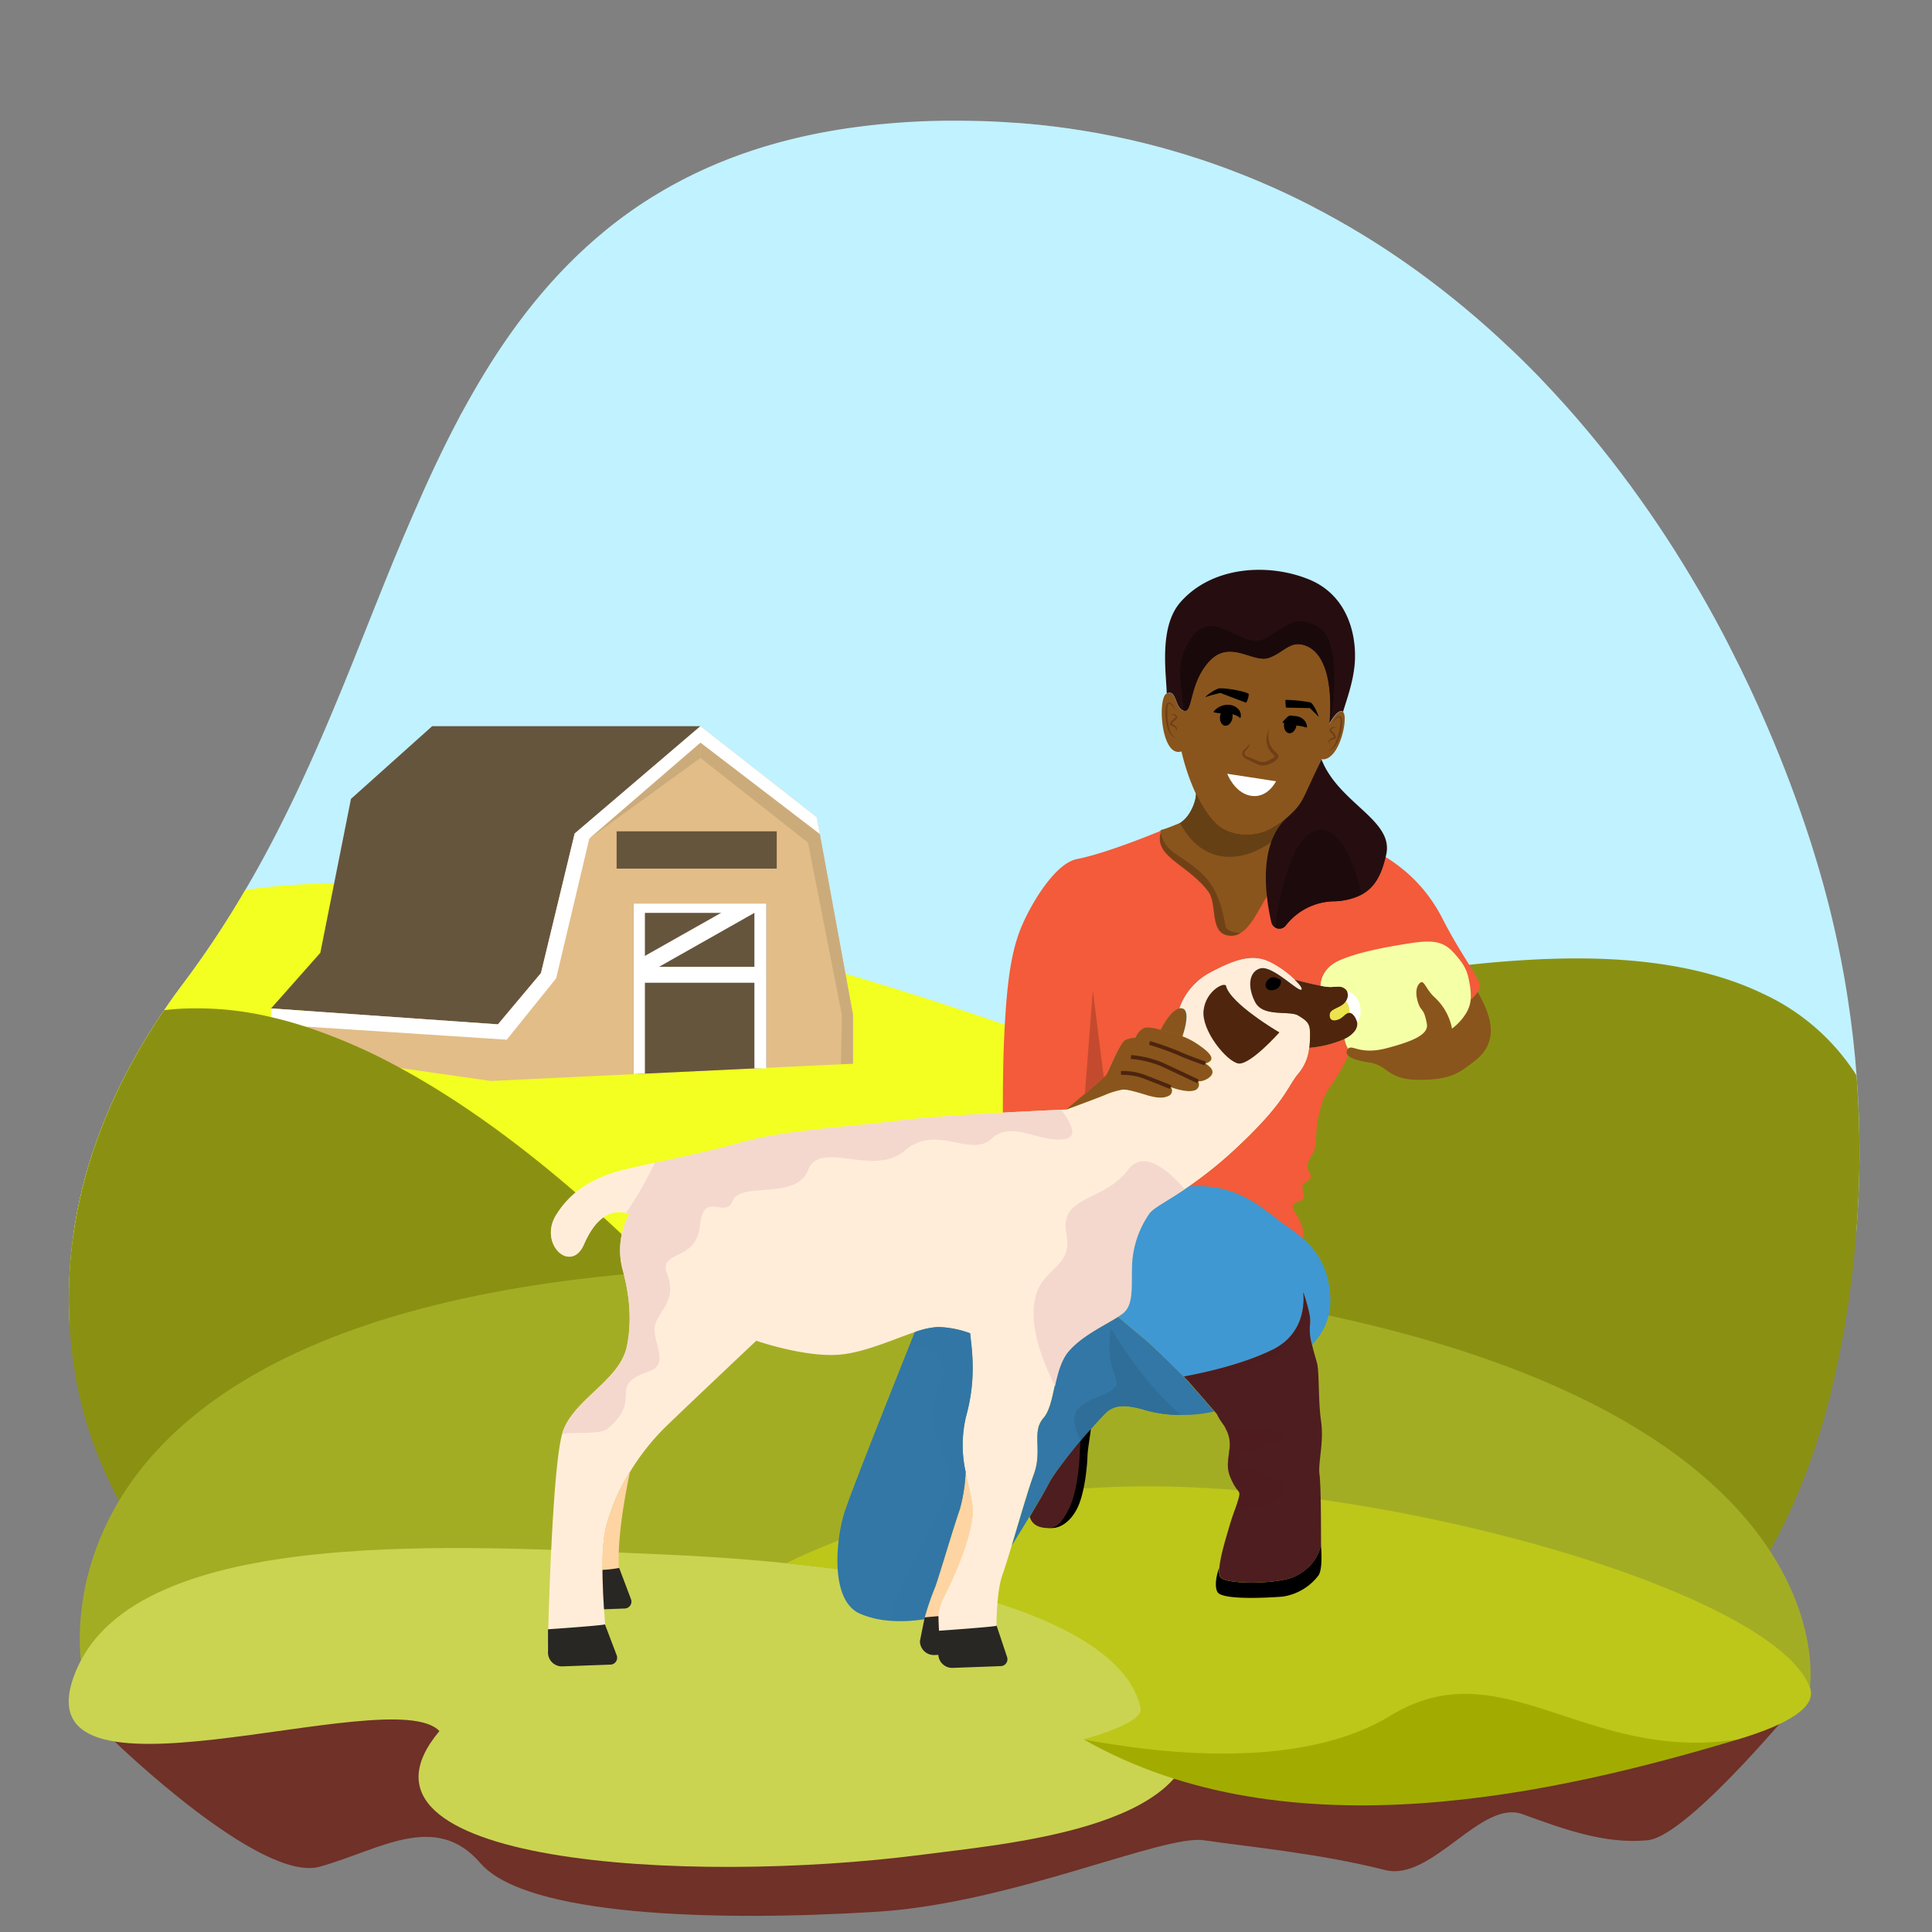 <svg xmlns="http://www.w3.org/2000/svg" xmlns:xlink="http://www.w3.org/1999/xlink" viewBox="0 0 500 500"><rect x="0" y="0" width="500" height="500" fill="#808080" stroke="none"/><defs><style>.cls-1,.cls-24,.cls-5{fill:none;}.cls-2{isolation:isolate;}.cls-3{clip-path:url(#clip-path);}.cls-4,.cls-7{fill:#c1f2ff;}.cls-5{stroke:#c1f2ff;stroke-width:2.08px;}.cls-24,.cls-5{stroke-miterlimit:10;}.cls-5,.cls-6,.cls-7{opacity:0.45;mix-blend-mode:screen;}.cls-8{fill:#f2ff20;}.cls-9{fill:#e2bd88;}.cls-10{fill:#66553d;}.cls-11{fill:#fff;}.cls-12{fill:#ccab7b;}.cls-13{fill:#8a9112;}.cls-14{fill:#a3ad24;}.cls-15{fill:#6f3128;}.cls-15,.cls-34,.cls-38,.cls-40,.cls-41{mix-blend-mode:multiply;}.cls-16{fill:#cad451;}.cls-17{fill:#a2ac00;}.cls-18{fill:#bdc719;}.cls-19{fill:#89551c;}.cls-20{fill:#260e10;}.cls-21,.cls-38{fill:#4f250e;}.cls-22{fill:#664015;}.cls-23{fill:#f35b3a;}.cls-24{stroke:#4d240e;}.cls-25{fill:#ffd4a3;}.cls-26{fill:#ffedd9;}.cls-27{fill:#c44a2f;}.cls-28{fill:#ede34d;}.cls-29{fill:#f5ffa6;}.cls-30{fill:#4098d3;}.cls-31,.cls-40{fill:#4e1d20;}.cls-32,.cls-41{fill:#3277a6;}.cls-33{fill:#2e6e99;}.cls-34{opacity:0.5;}.cls-35{fill:#57280f;}.cls-36{fill:#1a090b;}.cls-37{fill:#1c0a0c;}.cls-38,.cls-40,.cls-41{opacity:0.4;}.cls-39{fill:#282723;}.cls-42{fill:#f4d8cd;}</style><clipPath id="clip-path"><path class="cls-1" d="M480.38,319.39A262.85,262.85,0,0,1,477,345.52c-.53,2.91-1.1,5.81-1.73,8.69-4,18.58-10,34.65-18,48.5-33.69,58.91-102,77.57-201.52,77.57-80.42,0-172.77-22.66-214.85-76.63A106.32,106.32,0,0,1,18.22,346c-.09-1.07-.16-2.14-.22-3.21a117.57,117.57,0,0,1,1-23.41c2.27-15.88,7.87-32.06,17.36-48.28,1-1.71,2-3.4,3.12-5.11q1.44-2.28,3-4.56c1.55-2.3,3.2-4.6,4.93-6.89a249,249,0,0,0,16.09-24.26c3.62-6.14,6.93-12.33,10-18.52q2.52-5.05,4.85-10.1s0,0,0,0c2.91-6.28,5.62-12.54,8.21-18.74.62-1.47,1.22-2.93,1.82-4.38l.62-1.52c1.82-4.45,3.58-8.86,5.32-13.22,1.13-2.85,2.25-5.66,3.38-8.47,2.9-7.24,5.84-14.5,9-21.68,3.8-8.84,7.85-17.56,12.35-26,1.36-2.54,2.75-5,4.21-7.52,8.92-15.29,19.63-29.24,33.47-40.53a115.36,115.36,0,0,1,12.38-8.82c13.77-8.5,30.24-14.67,50.33-17.61a189.59,189.59,0,0,1,25.22-1.94l2.93,0q7.86,0,15.49.57h0q6.69.49,13.19,1.41,3.8.54,7.53,1.21l.92.17c2.59.48,5.15,1,7.69,1.58,1.29.29,2.57.59,3.85.91s2.28.58,3.42.89c.68.17,1.35.35,2,.55l.92.25q4.08,1.16,8.07,2.48,3.07,1,6.09,2.12l1.49.56A198.31,198.31,0,0,1,339.2,53.2h0q3.57,1.83,7.07,3.8a212.84,212.84,0,0,1,21,13.5,233.17,233.17,0,0,1,23.55,19.66q4.08,3.86,8,7.93a270.63,270.63,0,0,1,23.44,28,297.37,297.37,0,0,1,17.36,26.59h0q4.29,7.37,8.17,15,5.14,10,9.58,20.37c4.23,9.81,8,19.81,11.25,29.91.1.33.21.65.31,1,.2.62.39,1.24.59,1.88a259.21,259.21,0,0,1,7.68,31.52c.38,2.15.74,4.29,1.06,6.44q1.5,9.8,2.23,19.57A262,262,0,0,1,480.38,319.39Z"/></clipPath></defs><title>2SVG</title><g class="cls-2"><g id="Слой_6" data-name="Слой 6"><g class="cls-3"><path class="cls-4" d="M480.38,319.39H19c2.27-15.88,7.87-32.06,17.36-48.28,1-1.71,2-3.4,3.12-5.11q1.44-2.28,3-4.56c1.55-2.3,3.2-4.6,4.93-6.89a249,249,0,0,0,16.09-24.26c3.62-6.14,6.93-12.33,10-18.52q2.52-5.05,4.85-10.1s0,0,0,0c2.91-6.28,5.62-12.54,8.21-18.74.62-1.47,1.22-2.93,1.82-4.38l.62-1.52c1.82-4.45,3.58-8.86,5.32-13.22,1.13-2.85,2.25-5.66,3.38-8.47,2.9-7.24,5.84-14.5,9-21.68,3.8-8.84,7.85-17.56,12.35-26,1.36-2.54,2.75-5,4.21-7.52,8.92-15.29,19.63-29.24,33.47-40.53a115.36,115.36,0,0,1,12.38-8.82c13.77-8.5,30.24-14.67,50.33-17.61a189.59,189.59,0,0,1,25.22-1.94l2.93,0q7.86,0,15.49.57h0c8.35-4.15,16.64-7.64,24.46-9.36H305.9a34.13,34.13,0,0,1,10.3,4.88c5.16,3.53,9.64,8.35,14,13.77,3,3.81,6,7.92,9,12.09h0q3.57,1.83,7.07,3.8a212.84,212.84,0,0,1,21,13.5,233.17,233.17,0,0,1,23.55,19.66q4.08,3.86,8,7.93a270.63,270.63,0,0,1,23.44,28,297.37,297.37,0,0,1,17.36,26.59h0q4.29,7.37,8.17,15,5.14,10,9.58,20.37c4.23,9.81,8,19.81,11.25,29.91.1.33.21.65.31,1,.2.62.39,1.24.59,1.88a259.21,259.21,0,0,1,7.68,31.52c.38,2.15.74,4.29,1.06,6.44q1.5,9.8,2.23,19.57A262,262,0,0,1,480.38,319.39Z"/><path class="cls-5" d="M119.07,107.69c25.85,3.89,19.21,52.78,113.39-28.35C264.16,52,356,80.5,387,112.65c8.67,9,21.72,13.88,35.22,13.44"/><g class="cls-6"><path class="cls-4" d="M73.63,211.57c4.08,1.15,8.17,2.24,12.29,3.19s8.26,1.73,12.42,2.38,8.3,1,12.53,1.25,8.42.37,12.62.39,8.39-.13,12.55-.48a103.72,103.72,0,0,0,12.39-1.7l3-.66c1-.22,2-.55,3-.8l3-.82,1.51-.41,1.48-.48c4-1.33,7.88-2.79,11.77-4.42,7.8-3.18,15.61-6.65,23.63-9.52a243.44,243.44,0,0,1,24.42-7.43,217.24,217.24,0,0,1,25-4.83,161.78,161.78,0,0,1,25.52-1.45,114.89,114.89,0,0,1,25.47,3.36,92,92,0,0,1,23.94,9.74c1.89,1.07,3.68,2.28,5.5,3.48s3.53,2.52,5.2,3.92l1.27,1,1.22,1.07c.81.73,1.65,1.42,2.42,2.18l2.33,2.27.29.28.26.22.51.43.5.44c.18.14.39.25.58.38a29.52,29.52,0,0,0,11,3.94,74,74,0,0,0,12.28,1.06c4.15.06,8.31-.13,12.47-.48s8.3-1,12.43-1.64,8.24-1.54,12.3-2.59c2-.47,4.05-1.07,6.08-1.6s4-1.17,6-1.85c4-1.29,7.93-2.76,11.83-4.32s7.72-3.34,11.43-5.32,7.38-4.05,10.9-6.35l2.62-1.76c.87-.6,1.7-1.25,2.55-1.87,1.73-1.22,3.32-2.61,5-3.92l.28.3a93.24,93.24,0,0,1-9.66,8.35c-.83.67-1.71,1.27-2.59,1.89s-1.73,1.25-2.63,1.83c-1.79,1.16-3.58,2.33-5.44,3.38A143.11,143.11,0,0,1,414,214.51a162,162,0,0,1-24.74,6.91c-4.21.83-8.47,1.45-12.74,1.92s-8.59.68-12.93.67a74.57,74.57,0,0,1-13-1.14,32,32,0,0,1-12.69-4.75c-.25-.17-.5-.32-.74-.51l-.69-.61-.69-.62-.34-.31-.27-.27-2.19-2.2c-.73-.74-1.52-1.4-2.27-2.11l-1.15-1-1.19-1c-1.57-1.35-3.24-2.57-4.89-3.81s-3.4-2.36-5.19-3.4a94.64,94.64,0,0,0-22.8-9.92c-4-1.12-8.1-2-12.22-2.77a124.4,124.4,0,0,0-12.49-1.49,153.58,153.58,0,0,0-50.11,5.31c-2,.53-4.07,1.15-6.09,1.76s-4,1.26-6,2q-6,2.1-11.81,4.56c-7.81,3.21-15.33,7-23.1,10.55-3.89,1.73-7.87,3.39-11.95,4.74l-1.54.51-1.56.43-3.12.87c-1,.28-2.07.6-3.13.82l-3.18.65A117.7,117.7,0,0,1,123.42,222c-4.28-.11-8.54-.42-12.78-.83-2.11-.22-4.25-.42-6.37-.73s-4.23-.69-6.33-1.12c-4.19-.84-8.32-2-12.39-3.19s-8.1-2.61-12.05-4.16Z"/></g><path class="cls-7" d="M398.8,98.09c-10.15-2.28-18.62-4.28-23.52-5.64-21.34-5.89-42-39.11-85.25-35.09s-93.46,14.45-125.29,5.13a69.13,69.13,0,0,1-8-2.85,115.36,115.36,0,0,1,12.38-8.82c11.28,4,22,7.16,34,7.19,15.77,0,38.13-15.33,60-26.19h0c8.35-4.15,16.64-7.64,24.46-9.36a38.91,38.91,0,0,1,16.18-.53c.73.15,1.45.32,2.15.53,14.29,4,23.27,17.06,33.3,30.74h0C349.1,66.69,360,80.76,378,87.32a54.11,54.11,0,0,0,12.8,2.84Q394.9,94,398.8,98.09Z"/><path class="cls-7" d="M410.47,173.36c-8.8,7-15.39,12.45-19.14,13.2C314.81,201.85,339.44,130.3,298,147s-168.08,35.2-204.07,36c-2.55.06-5,0-7.26-.13.62-1.47,1.22-2.93,1.82-4.38,8.46-.05,19.91-1.76,35.55-5.89,93.41-24.68,38.43-40,190-41C366.85,131.26,385.17,162.74,410.47,173.36Z"/><path class="cls-7" d="M447.77,167.65c-3.18,4.09-6.67,7.16-10.7,8a42.56,42.56,0,0,1-26.6-2.32c8-6.39,17.91-14.09,29.13-20.67Q443.89,160.05,447.77,167.65Z"/><path class="cls-8" d="M407.7,342.31l-211.5,4.44-8.17.17L22.92,350.39S20.84,347.6,18,342.8a117.57,117.57,0,0,1,1-23.41c2.27-15.88,7.87-32.06,17.36-48.28,1-1.71,2-3.4,3.12-5.11q1.44-2.28,3-4.56c1.55-2.3,3.2-4.6,4.93-6.89a249,249,0,0,0,16.09-24.26,178.09,178.09,0,0,1,22.94-1.66,312.53,312.53,0,0,1,53.21,4.45c1.54.24,3.09.5,4.65.77l4,.71Q156,236,164,237.68c1,.2,2,.42,2.93.64q5.59,1.23,11.36,2.65,3,.72,6,1.49l6,1.56,5,1.34,3.1.84q8.85,2.43,17.25,4.88l3.22.94c26.83,7.93,50.21,16,70.51,24h0c41,16.07,69.45,31.48,88.13,43.39C399.12,333.2,407.7,342.31,407.7,342.31Z"/><polygon class="cls-9" points="181.28 187.93 148.72 215.72 119.97 270.96 220.74 262.56 211.37 211.49 181.28 187.93"/><polygon class="cls-9" points="79.3 261.26 79.3 272.95 127.01 279.75 220.74 275.28 220.74 262.56 128.87 265.1 79.3 261.26"/><polygon class="cls-10" points="181.28 187.93 111.85 187.93 90.83 206.75 82.9 246.59 70.15 260.98 128.87 265.1 140 251.83 148.72 215.72 181.28 187.93"/><polygon class="cls-11" points="70.15 260.98 70.15 265.1 131.15 269.07 143.94 253.18 152.51 217.04 181.28 192.23 212.17 215.88 211.37 211.49 181.28 187.93 148.72 215.72 140 251.83 128.87 265.1 70.15 260.98"/><polygon class="cls-12" points="181.28 192.23 181.28 196.16 209.1 218.06 217.89 262.76 217.62 275.43 220.74 275.28 220.74 262.56 212.17 215.88 181.28 192.23"/><polygon class="cls-12" points="181.28 196.16 152.51 217.04 181.28 192.23 181.28 196.16"/><polygon class="cls-10" points="163.97 277.99 163.97 233.83 198.34 233.83 198.34 276.35 163.97 277.99"/><polygon class="cls-11" points="166.9 277.85 166.9 236.25 195.24 236.25 195.24 276.5 198.34 276.5 198.34 233.83 163.97 233.83 163.97 277.99 166.9 277.85"/><polygon class="cls-11" points="166.13 250.21 196.28 250.21 196.28 254.34 164.87 254.34 166.13 250.21"/><polygon class="cls-11" points="166.9 252.28 195.24 236.25 187.75 235.61 164.87 248.53 166.9 252.28"/><rect class="cls-10" x="159.58" y="215.15" width="41.44" height="9.65"/><path class="cls-13" d="M233.71,403.29l-192.82.36A106.32,106.32,0,0,1,18.22,346c-.09-1.07-.16-2.14-.22-3.21a117.57,117.57,0,0,1,1-23.41c2.27-15.88,7.87-32.06,17.36-48.28,1-1.71,2-3.4,3.12-5.11q1.44-2.28,3-4.56c1.52-.18,3.07-.31,4.66-.39a83.14,83.14,0,0,1,23,2.18c2.94.68,5.88,1.49,8.82,2.45l.33.1a145.21,145.21,0,0,1,24.33,10.65c20.08,10.91,39.66,26.46,57.28,43,9.72,9.1,18.84,18.48,27.12,27.53q2.07,2.27,4.07,4.5c10.82,12.07,20,23.34,27,32.27C228.36,395.55,233.71,403.29,233.71,403.29Z"/><path class="cls-13" d="M480.38,319.39A262.85,262.85,0,0,1,477,345.52c-.53,2.91-1.1,5.81-1.73,8.69-4,18.58-10,34.65-18,48.5l-238.17-19-48.27-3.86s7-11.83,21.28-28.41q1.95-2.28,4.1-4.67A313.83,313.83,0,0,1,224,319.39c5.79-5,12-10.11,18.8-15.11q3.73-2.78,7.68-5.51,4.43-3.08,9.12-6.08A287,287,0,0,1,289.32,276h0c1.74-.85,3.51-1.68,5.29-2.5a279.18,279.18,0,0,1,102.9-25.19q1.89-.11,3.72-.15c23.88-.84,41.82,2.63,55.1,9.05a56.88,56.88,0,0,1,24.13,21.1A262,262,0,0,1,480.38,319.39Z"/></g><path class="cls-14" d="M468.39,436.8s14.75-93.35-211.12-107.58C-4.9,312.71,21.38,433.06,21.38,433.06Z"/><path class="cls-15" d="M29.59,450.62s37.78,36.7,53.11,32.49,29.9-14.55,41.64-.92,60.44,15.2,102.63,12.57c34.9-2.18,74.06-20.08,84.61-18.5s29.71,3.34,46.92,7.71C370.56,487,383.29,465.6,394,469.5s21.37,7.81,32.37,6.76,42.05-39.45,42.05-39.45S80.06,430.39,29.59,450.62Z"/><path class="cls-16" d="M238.62,480c-60.73,7.88-153.69,2.35-124.9-32-12.52-13.29-110.83,24.25-94-15.72,16-38,100-32.15,151.65-30q17.15.74,32,2.28c56.21,5.78,103.65,15.87,105.19,42.33S259.42,477.24,238.62,480Z"/><path class="cls-17" d="M449.83,450.14c-46,13.77-116.33,30.34-169.39,0,28.5,5.42,68.87-2.75,87.65-16.43C386.1,420.61,420.86,435.58,449.83,450.14Z"/><path class="cls-18" d="M449.85,450.14h0c-39.52,6.21-61.13-23.78-90-6.13-19.82,12.12-50.88,11.55-79.38,6.13,9.64-2.76,15.27-5.56,14.71-8.13-3.87-17.72-35.51-31.67-91.71-37.45,15.93-7.82,46.11-19,89.11-19.86,66.43-1.3,166.73,27.35,175.85,52.1C470.19,441.67,463,446.19,449.85,450.14Z"/><path class="cls-19" d="M346,193.6c-2,3.55-4,2.86-4,2.86l0,.06c-.2.44-1.69,3.56-3.61,8.12-1.29,3.08-2.55,5.64-4.55,7.31a38.17,38.17,0,0,1-3.94,2.86c-3.75,2.37-11.06,3.19-15,.52-2.21-1.5-4.32-5.5-5.39-9.87h0a56.61,56.61,0,0,1-3.75-11c-5.26,1.75-6.29-13.76-3.83-15l.08,0c2.57-1,2,3.94,4.34,4.53s-1.23-10.77,4.1-16.48,14.78-.07,19-1.06c1.59-.38,10.53-4.52,14.36-3.14s.23,24.14.23,24.14,1.87-3.55,3.25-3.35a.5.5,0,0,1,.33.2C348.54,185.32,347.79,190.38,346,193.6Z"/><path class="cls-20" d="M350.58,172c-.44,4.88-2.25,9.58-3,12.24a.49.49,0,0,0-.33-.2c-1.27-.18-2.93,2.74-3.22,3.27l0,.08s2.11-17.47-6.36-20.38c-3.86-1.32-5.48,1.91-9.36,3.24-4.07,1.4-10-4.88-15.34.83s-4.23,13.44-6.59,12.85l-.21-.06c-2.13-.82-1.65-5.42-4.13-4.47l-.09,0c-.13-5.19-2.06-17.12,3.52-23.52,8.1-9.27,22.47-10.24,33.11-6S351.2,165.12,350.58,172Z"/><path class="cls-21" d="M339.81,219a34.8,34.8,0,0,1-7.6,21.5c-6.71,8.57-26.52,4.53-29.28-2.77s-5.55-19.35-3.09-22.21a6.33,6.33,0,0,1,.8-.76c2.26.39,3.36-.89,4.74-1.75,2.8-1.73,4.14-5.72,4.17-7.59,1.92,4.12,4.18,7.25,6.4,8.76,3.94,2.66,9.76,2.36,13.51,0a38.85,38.85,0,0,0,4-2.8,5.07,5.07,0,0,0,.92,2.15l0,0c.55.61,1.78.88,2.92,1.45A4,4,0,0,1,339.81,219Z"/><path class="cls-22" d="M339.81,219a34.8,34.8,0,0,1-7.6,21.5c-6.71,8.57-26.52,4.53-29.28-2.77s-5.55-19.35-3.09-22.21a6.33,6.33,0,0,1,.8-.76c2.26.39,3.36-.89,4.74-1.75,2.8-1.73,4.14-5.72,4.17-7.59,1.92,4.12,4.18,7.25,6.4,8.76,3.94,2.66,9.76,2.36,13.51,0a38.85,38.85,0,0,0,4-2.8,5.07,5.07,0,0,0,.92,2.15l0,0c.55.61,1.78.88,2.92,1.45A4,4,0,0,1,339.81,219Z"/><path class="cls-23" d="M382.42,256.77a11.47,11.47,0,0,1-1.81,2,16.4,16.4,0,0,0-.39-4.59c-.49-2.85-1.48-4.45-4.63-7.41s-7.3-2.27-10.85-1.38-13.51,1-18.43,3.35c-4.11,2-4.53,5.31-4.54,6.38-2.24-.43-5.26-1.19-6.77-1.59a26.69,26.69,0,0,0-6.34-4.5c-4.14-2-8.19-1.18-15.38,2.66a16.57,16.57,0,0,0-8.06,9.3c-2.17.5-4.35,4.64-4.84,5.63-1.1-.33-3.28-.86-4.35-.44a4.67,4.67,0,0,0-2.18,2.47,7.6,7.6,0,0,0-2.56.59c-1.48.59-4.44,8.28-4.93,9s-9.83,8.46-10.42,9h0s-7.39.31-16.4.8c0-4.87,0-14.44.52-23.08.69-12.22,1.87-19.72,4.64-25.93s8.64-15.66,14-16.7c8.05-1.57,22-7.44,22-7.44-.28.21,10.82,23.84,31.43,8.2,1.84-1.39,6.53-7.3,5.23-7.94a36.12,36.12,0,0,1,14.34,3.09l.27.12c9.23,4,16.53,9.94,21.41,19.5S382.58,252.55,383,255A2.62,2.62,0,0,1,382.42,256.77Z"/><path class="cls-19" d="M313.19,278.58a4.74,4.74,0,0,1-3.16,1.29,1.61,1.61,0,0,1-1.18,2.37c-2.07.59-5.92-.89-5.92-.89a1.45,1.45,0,0,1-.39,2.16c-1.38.79-3.25.69-5.82-.09s-5.52-1.68-6.51-1.38a22.27,22.27,0,0,0-3.75,1.09c-1.15.57-10,3.82-10.52,4,.59-.5,9.94-8.29,10.42-9s3.45-8.38,4.93-9a7.6,7.6,0,0,1,2.56-.59,4.67,4.67,0,0,1,2.18-2.47c1.08-.43,3.25.11,4.35.44.41.12.67.21.67.21a25.72,25.72,0,0,1,5,1.41,19.2,19.2,0,0,1,3.5,1.79c3.75,2.47,5.32,4.34,2.37,5.23C313.45,276.21,314.37,277.3,313.19,278.58Z"/><path class="cls-24" d="M290.11,277.69a15.55,15.55,0,0,1,5.82.89c2.86,1.08,7,2.76,7,2.76"/><path class="cls-24" d="M292.68,273.55a26.59,26.59,0,0,1,7.89,1.87c3.25,1.48,9.46,4.44,9.46,4.44"/><path class="cls-24" d="M297.51,269.91a76.38,76.38,0,0,1,7.49,2.66c2.56,1.18,6.9,2.66,6.9,2.66"/><path class="cls-25" d="M244.37,413.35c-2.79,5.52-1.44,11.09-.33,14h-4.79a15.87,15.87,0,0,1-.07-8.25,70.57,70.57,0,0,1,2.83-8.32c1.48-4.24,4.53-14.79,6.41-20.21a43,43,0,0,0,1.49-9.64c.72,3.82,1.72,7.09,1.86,9.55C252.06,395.7,248.41,405.36,244.37,413.35Z"/><path class="cls-26" d="M336,262.8c-2.27-1.38-9.07.5-11.14-3.45s-1.68-8,1.38-8.77,9.66,6,10.54,5.52c.41-.23-.37-1.3-1.74-2.61a26.46,26.46,0,0,0-6.34-4.49c-4.14-2-8.18-1.18-15.38,2.66a16.57,16.57,0,0,0-8,9.3,1.63,1.63,0,0,1,.66,0c2.27.33.66,5.72.14,7.27a18.69,18.69,0,0,1,3.5,1.79c3.75,2.47,5.33,4.34,2.37,5.23,1.55,1,2.47,2.07,1.29,3.34a4.74,4.74,0,0,1-3.16,1.29,1.61,1.61,0,0,1-1.18,2.37c-2.07.59-5.92-.89-5.92-.89a1.46,1.46,0,0,1-.39,2.17c-1.38.79-3.25.68-5.82-.1s-5.52-1.68-6.51-1.38a22.13,22.13,0,0,0-3.75,1.09c-1.14.57-10,3.82-10.51,4h0l-1.29.06c-2.49.11-8.34.37-15.1.75-9.48.52-20.72,1.25-26.89,2.05-12,1.58-29,2.37-40.38,5.53s-20.94,4.92-29.61,6.9S147.9,308,143.9,314.5c-4.56,7.42,3.86,15.31,7.25,7.5,5-11.5,11.69-7.73,11.69-7.73a19.47,19.47,0,0,0-1.78,14c.86,3.27,3,11.24,1.19,20.11S148.64,362,145.68,370.46c-.08.23-.16.49-.23.77-2.77,10.28-3.71,56.11-3.71,56.11l15.77,2.07s-.72-5.84-1.18-12.93c-.12-1.68-.21-3.44-.28-5.2s-.11-3.34-.12-5a51.23,51.23,0,0,1,.8-10.62,50.18,50.18,0,0,1,6.33-14.76h0a60.23,60.23,0,0,1,9-11.44c6.31-6.12,23.66-22.48,23.66-22.48s13,4.53,22.08,3.55c6.37-.7,13.43-3.92,18.9-5.77a20.57,20.57,0,0,1,6-1.33,25.85,25.85,0,0,1,8.35,1.63s0,.1,0,.15c.3,3.25,1.77,11-1,21.09a31.64,31.64,0,0,0-.18,14.56v0s0,0,0,0c.72,3.82,1.71,7.09,1.86,9.55.29,5.21-3.35,14.88-7.4,22.87-2.79,5.52-1.44,11.08-.33,14a16.83,16.83,0,0,0,.92,2.07l13-1.57s-.59-14.29,1.48-20.11c.67-1.88,1.52-4.64,2.44-7.72h0c1.94-6.45,4.2-14.3,5.74-18.5,2.26-6.21-.7-10.84,2.46-14.49,1.58-1.81,2.19-5,2.91-8.28s1.57-6.75,3.6-9.07c3.55-4.07,9.38-6.69,12.75-8.88.46-.3.89-.59,1.25-.88,2.95-2.36,2.07-7.59,2.36-13A25.34,25.34,0,0,1,297.51,314c1.07-1.4,4.23-2.94,9.09-6.2l1.18-.8a107.55,107.55,0,0,0,12.51-10.15c12.61-11.83,12.9-15.68,15.86-19.14a12.1,12.1,0,0,0,2.7-6.54,29.63,29.63,0,0,0,.17-3.8C339,264.78,338.22,264.19,336,262.8ZM321.52,273c-3-.48-10.6-6.21-10-11.42s5.55-7.53,5.82-6.37c1,4.49,13.6,12,13.75,12S324.52,273.45,321.52,273Z"/><path class="cls-19" d="M306,268.21a25.72,25.72,0,0,0-5-1.41s-.26-.09-.67-.21c.48-1,2.67-5.13,4.84-5.63a1.79,1.79,0,0,1,.66,0C308.16,261.27,306.55,266.66,306,268.21Z"/><path class="cls-25" d="M160.87,411.28H156c-.24-5.86-.17-11.82.69-15.58a50.1,50.1,0,0,1,6.33-14.76C161.13,390,158.87,403.79,160.87,411.28Z"/><path class="cls-21" d="M331.07,267.15c.15,0-7.59,8.58-10.59,8.08s-9.57-8.48-9-13.7,5.55-7.52,5.82-6.36C318.36,259.65,330.93,267.15,331.07,267.15Z"/><polygon class="cls-27" points="282.82 256.27 285.66 278.88 280.77 283.08 282.82 256.27"/><path class="cls-21" d="M350.85,263.33h0a2.2,2.2,0,0,0-1.49-1.19h-.12c-1.18,0-1.61,1.4-3.23,1.83s-2-.5-1.83-1.59,2.22-1.47,3.45-2.46a3.43,3.43,0,0,0,.67-.76,2.67,2.67,0,0,0,.27-2.7h0a1.56,1.56,0,0,0-.45-.52c-1.23-.95-2.07-.5-4-.5a14,14,0,0,1-2.32-.33c-2.24-.43-5.26-1.19-6.77-1.59,1.36,1.3,2.14,2.38,1.74,2.6-.89.5-7.49-6.31-10.54-5.51s-3.45,4.83-1.38,8.77,8.87,2.07,11.14,3.45,3.05,2,3.05,4.53a30.13,30.13,0,0,1-.17,3.81,29,29,0,0,0,9.1-2.27,7,7,0,0,0,2.7-2.07A3.14,3.14,0,0,0,350.85,263.33Z"/><path d="M330.73,255.7c-1,.8-2.89.9-3.18-.51a2,2,0,0,1,.78-1.78,1.81,1.81,0,0,1,2-.32l1.1.48A2.12,2.12,0,0,1,330.73,255.7Z"/><path class="cls-28" d="M349.25,262.11c-1.18,0-1.61,1.4-3.23,1.83s-2-.5-1.83-1.59,2.22-1.47,3.45-2.46a3.43,3.43,0,0,0,.67-.76A4.91,4.91,0,0,1,349.25,262.11Z"/><path class="cls-29" d="M380.61,258.74c-.12,1,.31,2.63-.34,3.81-4.38,8-14.13,8-21.31,9.83-7,1.81-9-2.18-10.07-.93a6.84,6.84,0,0,1-.95-2.57,7,7,0,0,0,2.7-2.07,3.14,3.14,0,0,0,.21-3.48h0a12,12,0,0,0-.21-4.51,3.09,3.09,0,0,0-2.06-2.37h0a1.56,1.56,0,0,0-.45-.52c-1.23-.95-2.07-.5-4-.5a14,14,0,0,1-2.32-.33c0-1.06.44-4.4,4.54-6.38,4.92-2.37,13.22-3.73,17.54-4.45,6.25-1,9.32-1,12.25,2.21s3.63,4.84,4.11,7.69A16.4,16.4,0,0,1,380.61,258.74Z"/><path class="cls-23" d="M348.9,273.18a51.48,51.48,0,0,1-4.72,8.16c-2.56,3.35-3.6,10.15-3.6,13.79s-2.17,4.44-2.17,6.51,1.87,2.77,0,4-1.38,1.48-1,3.64-3.36,1.38-2.77,3.35c.52,1.75,3.23,4.35,2.52,7.94a34.64,34.64,0,0,0-3.89-3c-5.89-4-12-11.32-25.52-10.55a107.67,107.67,0,0,0,12.5-10.15c12.61-11.83,12.91-15.68,15.86-19.14a12.05,12.05,0,0,0,2.7-6.53,29,29,0,0,0,9.1-2.27,6.84,6.84,0,0,0,.95,2.57l-.12.14A1.14,1.14,0,0,0,348.9,273.18Z"/><path class="cls-30" d="M339.54,348.07a14.07,14.07,0,0,1-.53-5.21c.47-2.08-1.59-8-1.76-8.45.08.63,1.36,10.27-7.8,14.85-9.46,4.73-23.07,7-23.07,7S298,348,295.83,346.21c-1.56-1.25-4.25-3.53-6.47-5.43a14.91,14.91,0,0,0,1.24-.88c3-2.37,2.07-7.6,2.37-13A25.29,25.29,0,0,1,297.51,314c1.15-1.51,4.73-3.18,10.27-7,13.5-.77,19.63,6.6,25.52,10.55a34.64,34.64,0,0,1,3.89,3,19.69,19.69,0,0,1,6.76,12.17C344.5,336.12,345.14,342.21,339.54,348.07Z"/><path d="M341.28,407.64a14.18,14.18,0,0,1-9.42,5.57c-4,.3-15.72.94-16.81-1.24s.48-6.29.48-6.29a4.78,4.78,0,0,0,.2,2.35c1.09,2.16,14.89,2,19.22,0,4.07-1.86,6.58-5.35,6.87-8.46C341.84,399.57,342.47,405.66,341.28,407.64Z"/><path class="cls-31" d="M341.48,381.5c.4,3,.4,14.19.4,17.45a4.17,4.17,0,0,1,0,.61c-.29,3.11-2.8,6.6-6.87,8.46-4.33,2-18.14,2.17-19.23,0a4.91,4.91,0,0,1-.2-2.35c.3-3.39,2.07-8.84,2.68-11,.33-1.15.71-2.24,1.08-3.26a40,40,0,0,0,1.28-3.84c.49-2-.2-1.08-1.69-4.14s-1.26-4.23-.78-8.08a8.38,8.38,0,0,0-1-5.74c-.53-1.1-1.31-1.69-2.22-3.65l-.62-.72-6.91-7.91-1-1.11s13.6-2.27,23.07-7c9.15-4.58,7.88-14.22,7.79-14.85a46.34,46.34,0,0,1,1.49,5.1,9.07,9.07,0,0,1,.28,3.35,13.75,13.75,0,0,0,.53,5.21c.41,1.73.92,3.45,1.24,4.55.69,2.37.3,9.76,1.09,15.18S341.09,378.54,341.48,381.5Z"/><path class="cls-32" d="M314.28,365.28a36,36,0,0,1-8.58.91,33.36,33.36,0,0,1-9.12-1.19c-5.77-1.78-8-1.05-9.62,0-.78.49-3.93,3.93-7.23,7.83l-.12.15c-3.53,4.2-7.19,8.89-8.18,10.94-.65,1.35-2.62,4.72-5,8.59-1.45,2.43-3.06,5-4.58,7.49,1.94-6.45,4.2-14.3,5.74-18.5,2.26-6.21-.7-10.84,2.46-14.49s2.46-12.72,6.51-17.35c3.55-4.07,9.38-6.69,12.75-8.88,2.23,1.9,4.91,4.17,6.47,5.43,2.22,1.77,10.56,10.05,10.56,10.05Z"/><path class="cls-33" d="M305.7,366.19a33.36,33.36,0,0,1-9.12-1.19c-5.77-1.78-8-1.05-9.62,0-.78.49-3.93,3.93-7.23,7.83-1-1.9-2.79-5.65-.83-8.08,2.63-3.25,7.84-3.17,9.5-5.75,0,0,1.52.52-.26-4.21s-.61-11-.61-11S295.27,357.52,305.7,366.19Z"/><path d="M282.31,369.85c-.08,1-.8,5.28-.85,6.6-.15,4.44-1,10.61-2.69,13.94s-4.16,5-6.42,5.07-4.21-.73-4.87-2.93a107.16,107.16,0,0,0,5-9.87C273.45,380.59,279,373.41,282.31,369.85Z"/><path class="cls-31" d="M279.61,373c-.08,1-.14,2.15-.19,3.47-.15,4.44-1.07,10.65-2.78,14s-3,5-5.29,5-4.21-.73-4.87-2.93c2.33-3.87,4.29-7.24,4.95-8.59C272.42,381.87,276.07,377.18,279.61,373Z"/><path class="cls-32" d="M250.09,366.32a31.64,31.64,0,0,0-.18,14.56v0s0,0,0,0a43.37,43.37,0,0,1-1.49,9.64c-1.88,5.42-4.94,16-6.41,20.21a69.68,69.68,0,0,0-2.83,8.32,39.16,39.16,0,0,1-9.07.38,23.28,23.28,0,0,1-7.62-1.84c-7.85-3.55-6.07-19.38-4-26,1.46-4.72,11-28.69,16.41-42.24l1.84-4.59a20.57,20.57,0,0,1,6-1.33,25.85,25.85,0,0,1,8.35,1.63s0,.1,0,.15C251.38,348.48,252.85,356.26,250.09,366.32Z"/><path class="cls-11" d="M351.27,264.69c-.48-1.75-1.38-2.51-1.91-2.57h-.12a4.91,4.91,0,0,0-.93-3,2.67,2.67,0,0,0,.27-2.7,5,5,0,0,1,3.29,3.44A6,6,0,0,1,351.27,264.69Z"/><path class="cls-19" d="M381.72,274.54c-4,3.05-6.13,4.92-14.41,4.92s-8.09-3.74-12.72-4.44c-2.9-.43-4.87-1.05-5.69-1.85a1.14,1.14,0,0,1-.13-1.6l.12-.14c1.09-1.24,3,1.66,9.95-.15,7.18-1.88,10.93-3.66,10.43-6.32s-.89-3.15-1.57-4-1.87-4.44-.54-6.21,1.53.89,4,3.25a14.78,14.78,0,0,1,4.44,7.39c.06.27.12.54.17.82a14.31,14.31,0,0,0,3.77-4.18,8.58,8.58,0,0,0,1.08-3.28,11.47,11.47,0,0,0,1.81-2,29.26,29.26,0,0,1,2.64,5.74C386.72,267.34,385.68,271.48,381.72,274.54Z"/><ellipse cx="317.35" cy="185.52" rx="2.31" ry="1.62" transform="translate(85.77 471.01) rotate(-81.26)"/><ellipse cx="334.26" cy="188.37" rx="2.31" ry="1.62" transform="matrix(0.15, -0.99, 0.99, 0.15, 97.3, 490.13)"/><path d="M322.49,181.86a4.84,4.84,0,0,0,.69-2.2c-.13-.63-6.52-1.8-7.89-1.46a11.16,11.16,0,0,0-3.41,2.23,32.94,32.94,0,0,1,4-1.09C316.1,179.46,322.49,181.86,322.49,181.86Z"/><path d="M332.67,181.13a38.08,38.08,0,0,1,6.45.65c1,.41,2.19,3.75,2.19,3.75L339,183.25l-6.2-.12A13.32,13.32,0,0,1,332.67,181.13Z"/><g class="cls-34"><path class="cls-35" d="M328.55,188.48a5.91,5.91,0,0,0,.56,5,7.33,7.33,0,0,0,.84,1l.5.46a2.93,2.93,0,0,1,.28.29,1,1,0,0,1,.17.35.8.8,0,0,1-.06.43,2,2,0,0,1-.56.69,5,5,0,0,1-.6.45,7,7,0,0,1-1.31.66,5.09,5.09,0,0,1-1.48.3,2.88,2.88,0,0,1-1.51-.33c-.83-.4-1.68-.79-2.5-1.2l-.62-.31a1.4,1.4,0,0,1-.34-2.23,5.9,5.9,0,0,0,1.75-2,5.38,5.38,0,0,1-1.39,2.37.84.84,0,0,0-.06,1,.81.81,0,0,0,.35.3l.63.25c.84.32,1.67.68,2.5,1a2.06,2.06,0,0,0,1.13.24,4.2,4.2,0,0,0,1.18-.27,6,6,0,0,0,1.13-.55,4.07,4.07,0,0,0,.5-.36,1.74,1.74,0,0,0,.32-.33s0,0,0,.1,0,.07,0,0a2.17,2.17,0,0,0-.18-.21l-.48-.5a6.41,6.41,0,0,1-.87-1.16,5,5,0,0,1-.68-2.79A7,7,0,0,1,328.55,188.48Z"/></g><path class="cls-11" d="M330.24,202.19l-12.63-1.94s1.79,4.81,5.9,5.66C328,206.83,330.24,202.19,330.24,202.19Z"/><path d="M321,185.88a4.1,4.1,0,0,0-1.63-.93,7.17,7.17,0,0,0-1.47-.21l-1.76-.11a9.83,9.83,0,0,1-2.14-.34,4.46,4.46,0,0,1,1.78-1.46,4.66,4.66,0,0,1,2.3-.42,3.58,3.58,0,0,1,2.36,1.06A2.31,2.31,0,0,1,321,185.88Z"/><path d="M331.9,187a3.09,3.09,0,0,1,1.54-1.38,3.85,3.85,0,0,1,2.05-.28,3.42,3.42,0,0,1,1.94.95,2.61,2.61,0,0,1,.81,2c-.76-.16-1.26-.33-1.76-.39s-.88-.16-1.33-.21l-1.44-.22A15.87,15.87,0,0,1,331.9,187Z"/><path class="cls-36" d="M344.08,187.31l0,.08s2.11-17.47-6.36-20.38c-3.86-1.32-5.48,1.91-9.36,3.24-4.07,1.4-10-4.88-15.34.83s-4.23,13.44-6.59,12.85l-.21-.06c-.05-5.47-2.68-11.76,1.78-18.37,6.37-9.44,13.53,3.65,20-.58s8-5.36,13-2.84C347.71,165.51,344.92,185.41,344.08,187.31Z"/><path class="cls-19" d="M339.81,219c0,4.34-4.2,3-10.91,11.55-2.52,3.21-4.56,8.95-7.85,10.91a4.44,4.44,0,0,1-2.57.69c-5.68-.25-3.24-8.07-5.75-11.43-5.28-7.07-14.24-9-12.26-15.43h0c0-.17.1-.34.17-.52,2.08-.63,3.2-1.21,4.74-1.75,2.39,4.3,6.27,8.88,13.27,8.72,6.07-.14,11.75-4.35,15.69-8.2l0,0c.55.61,1.78.88,2.92,1.45A4,4,0,0,1,339.81,219Z"/><path class="cls-20" d="M342,196.52c-5.24,10.76-4.4,11-8.9,15.06-7.42,6.7-5.73,19.88-4.08,27.12a2.1,2.1,0,0,0,3.71.81,16.14,16.14,0,0,1,12.61-6.26c9-.43,11.87-5,13.42-12.11C360.73,212.17,346.46,207.94,342,196.52Z"/><path class="cls-37" d="M352.39,231.25a13.49,13.49,0,0,1-7,2,16.14,16.14,0,0,0-12.61,6.26,2.08,2.08,0,0,1-2.82.47c1-7.12,4.18-24.42,11.37-25.18C347.19,214.17,350.67,224.16,352.39,231.25Z"/><path class="cls-38" d="M321,241.49a4.44,4.44,0,0,1-2.57.69c-5.68-.25-3.24-8.07-5.75-11.43-5.28-7.07-14.24-9-12.26-15.43.18,1.6,1,3.78,4,5.76,5.5,3.67,8.34,5.87,10.34,10.23s2,7.16,2.53,8.71C317.69,241,319.62,241.35,321,241.49Z"/><path class="cls-39" d="M156.55,420.37c.06.27-14.73,1.29-14.73,1.29v6a3.6,3.6,0,0,0,3.6,3.6l12.58-.46a1.78,1.78,0,0,0,1.6-2.41Z"/><path class="cls-39" d="M257.92,420.72c.06.27-15.09,1.33-15.09,1.33v6a3.6,3.6,0,0,0,3.6,3.6l12.58-.46a1.78,1.78,0,0,0,1.6-2.41Z"/><path class="cls-39" d="M239.3,418.57l-1.22,6.15a3.6,3.6,0,0,0,3.6,3.6l2-.07a72.66,72.66,0,0,1-.8-10Z"/><path class="cls-39" d="M161.69,416.28l-5.36.2c-.12-1.68-.21-3.44-.28-5.2s-.11-3.34-.12-5a30.61,30.61,0,0,0,4.31-.5l3.05,8.06A1.78,1.78,0,0,1,161.69,416.28Z"/><path class="cls-40" d="M332.65,385.67c.06,2.8-8.31,4.81-13.35,5.78a40,40,0,0,0,1.28-3.84c.49-2-.2-1.08-1.69-4.14s-1.26-4.23-.78-8.08a8.38,8.38,0,0,0-1-5.74c5.32-.2,14.42-.23,15,1.77.75,2.83-12,3.91-12,6.41S332.57,381.67,332.65,385.67Z"/><path class="cls-41" d="M250.09,366.32a31.64,31.64,0,0,0-.18,14.56v0s0,0,0,0a43.37,43.37,0,0,1-1.49,9.64c-1.88,5.42-4.94,16-6.41,20.21a69.68,69.68,0,0,0-2.83,8.32,39.16,39.16,0,0,1-9.07.38c1.66-7.5,7.39-16.77,10.76-24,4-8.55,7-10.2,2-22.47s4.32-16,0-21.48c-2.08-2.66-5.22-2.75-7.92-2.13l1.84-4.59a20.57,20.57,0,0,1,6-1.33,25.85,25.85,0,0,1,8.35,1.63s0,.1,0,.15C251.38,348.48,252.85,356.26,250.09,366.32Z"/><path class="cls-40" d="M338.74,339.51A20.19,20.19,0,0,1,328,352.08c-6.82,3.22-16.72,4.78-20.61,5.29l-1-1.11s13.6-2.27,23.07-7c9.15-4.58,7.88-14.22,7.79-14.85A46.34,46.34,0,0,1,338.74,339.51Z"/><path class="cls-42" d="M306.6,307.77c-4.86,3.26-8,4.8-9.09,6.2A25.34,25.34,0,0,0,293,326.89c-.29,5.42.59,10.65-2.36,13-.36.29-.79.58-1.25.88-3.37,2.19-9.2,4.81-12.75,8.88-2,2.32-2.87,5.76-3.6,9.07-2.6-5.1-5.94-13.1-5.53-20.05.67-11.23,10.34-9.43,8.47-19.43s9.53-8,15.91-16.45C296.07,297.23,302.63,303.12,306.6,307.77Z"/><path class="cls-42" d="M274.63,287.21c-2.49.11-8.34.37-15.1.75-9.48.52-20.72,1.25-26.89,2.05-12,1.58-29,2.37-40.38,5.53-8.51,2.35-16,3.93-22.81,5.4a106.13,106.13,0,0,1-7.49,13,4.56,4.56,0,0,1,.88.34,19.47,19.47,0,0,0-1.78,14c.86,3.27,3,11.24,1.19,20.11S148.64,362,145.68,370.46c-.08.23-.16.49-.23.77,1.67-.8,9.83.16,11.7-1.39,9.63-8-.38-11.11,10.83-14.93,5.44-1.85.92-7.61,1.47-11.47.58-4.1,6-6.46,3.2-13.82-2.33-6.21,7.5-2.88,8.5-12.38s6.5-1.5,8.5-6.5,16.5,0,19.5-7.95,17,1.95,25.08-5.05,16.92,2,22.42-3.05,13,1.55,19.3,0C278.89,294,277.23,290.6,274.63,287.21Z"/><path class="cls-26" d="M162.65,302.44c-8.69,2-14.75,5.56-18.75,12.06-4.56,7.42,3.86,15.31,7.25,7.5,3.9-9,8.83-8.65,10.81-8.07a106.13,106.13,0,0,0,7.49-13C167.12,301.45,164.85,301.94,162.65,302.44Z"/><g class="cls-34"><path class="cls-35" d="M344.67,187.2a14,14,0,0,1,1-1.32,1.63,1.63,0,0,1,.73-.5.69.69,0,0,1,.86.44,8.46,8.46,0,0,1-.15,3.33,11.86,11.86,0,0,1-1.07,3.12,5.42,5.42,0,0,1-1,1.35,1.74,1.74,0,0,1-1.54.5,1.71,1.71,0,0,0,1.37-.67,5.21,5.21,0,0,0,.81-1.35,17.75,17.75,0,0,0,1.18-4.64,5.68,5.68,0,0,0,0-1.54c0-.18-.22-.28-.43-.25a1.41,1.41,0,0,0-.63.37C345.4,186.39,345.06,186.82,344.67,187.2Z"/></g><g class="cls-34"><path class="cls-35" d="M345.92,188.43a1.35,1.35,0,0,0-.84,0,.84.84,0,0,0-.58.4c-.05.16.06.27.32.5a5.83,5.83,0,0,1,.62.69,2,2,0,0,1,.25.45.58.58,0,0,1-.14.68,1.29,1.29,0,0,1-.51.16l-.39.12a1.49,1.49,0,0,0-.65.44c-.18.18.07.42.34.55a.9.9,0,0,1-.44-.16.41.41,0,0,1-.12-.5,1.71,1.71,0,0,1,.7-.67,2.09,2.09,0,0,1,.44-.2,1.18,1.18,0,0,0,.33-.11s0-.26-.21-.46a6.31,6.31,0,0,0-.55-.65,2.28,2.28,0,0,1-.32-.38.6.6,0,0,1,0-.62A1.26,1.26,0,0,1,345.92,188.43Z"/></g><g class="cls-34"><path class="cls-35" d="M304.31,183.9c-.34-.42-.62-.9-1-1.29a1.41,1.41,0,0,0-.57-.45c-.2-.06-.42,0-.45.19a5.68,5.68,0,0,0-.19,1.53,17.75,17.75,0,0,0,.55,4.75,5.21,5.21,0,0,0,.63,1.44,1.71,1.71,0,0,0,1.26.85,1.74,1.74,0,0,1-1.46-.7,5.42,5.42,0,0,1-.8-1.47,11.86,11.86,0,0,1-.64-3.24,8.46,8.46,0,0,1,.3-3.32.69.69,0,0,1,.91-.32,1.63,1.63,0,0,1,.65.59A14,14,0,0,1,304.31,183.9Z"/></g><g class="cls-34"><path class="cls-35" d="M302.91,184.95a1.26,1.26,0,0,1,1.72.44.6.6,0,0,1-.09.61,2.28,2.28,0,0,1-.36.34,6.31,6.31,0,0,0-.63.57c-.2.18-.32.47-.27.43s.15.08.31.16a2.09,2.09,0,0,1,.41.25,1.71,1.71,0,0,1,.61.76.41.41,0,0,1-.19.48.9.9,0,0,1-.45.1c.28-.09.57-.29.41-.5a1.49,1.49,0,0,0-.59-.52l-.37-.17a1.29,1.29,0,0,1-.48-.23.58.58,0,0,1-.05-.69,2,2,0,0,1,.3-.41,5.83,5.83,0,0,1,.7-.6c.29-.19.41-.28.38-.45a.84.84,0,0,0-.53-.47A1.35,1.35,0,0,0,302.91,184.95Z"/></g></g></g></svg>